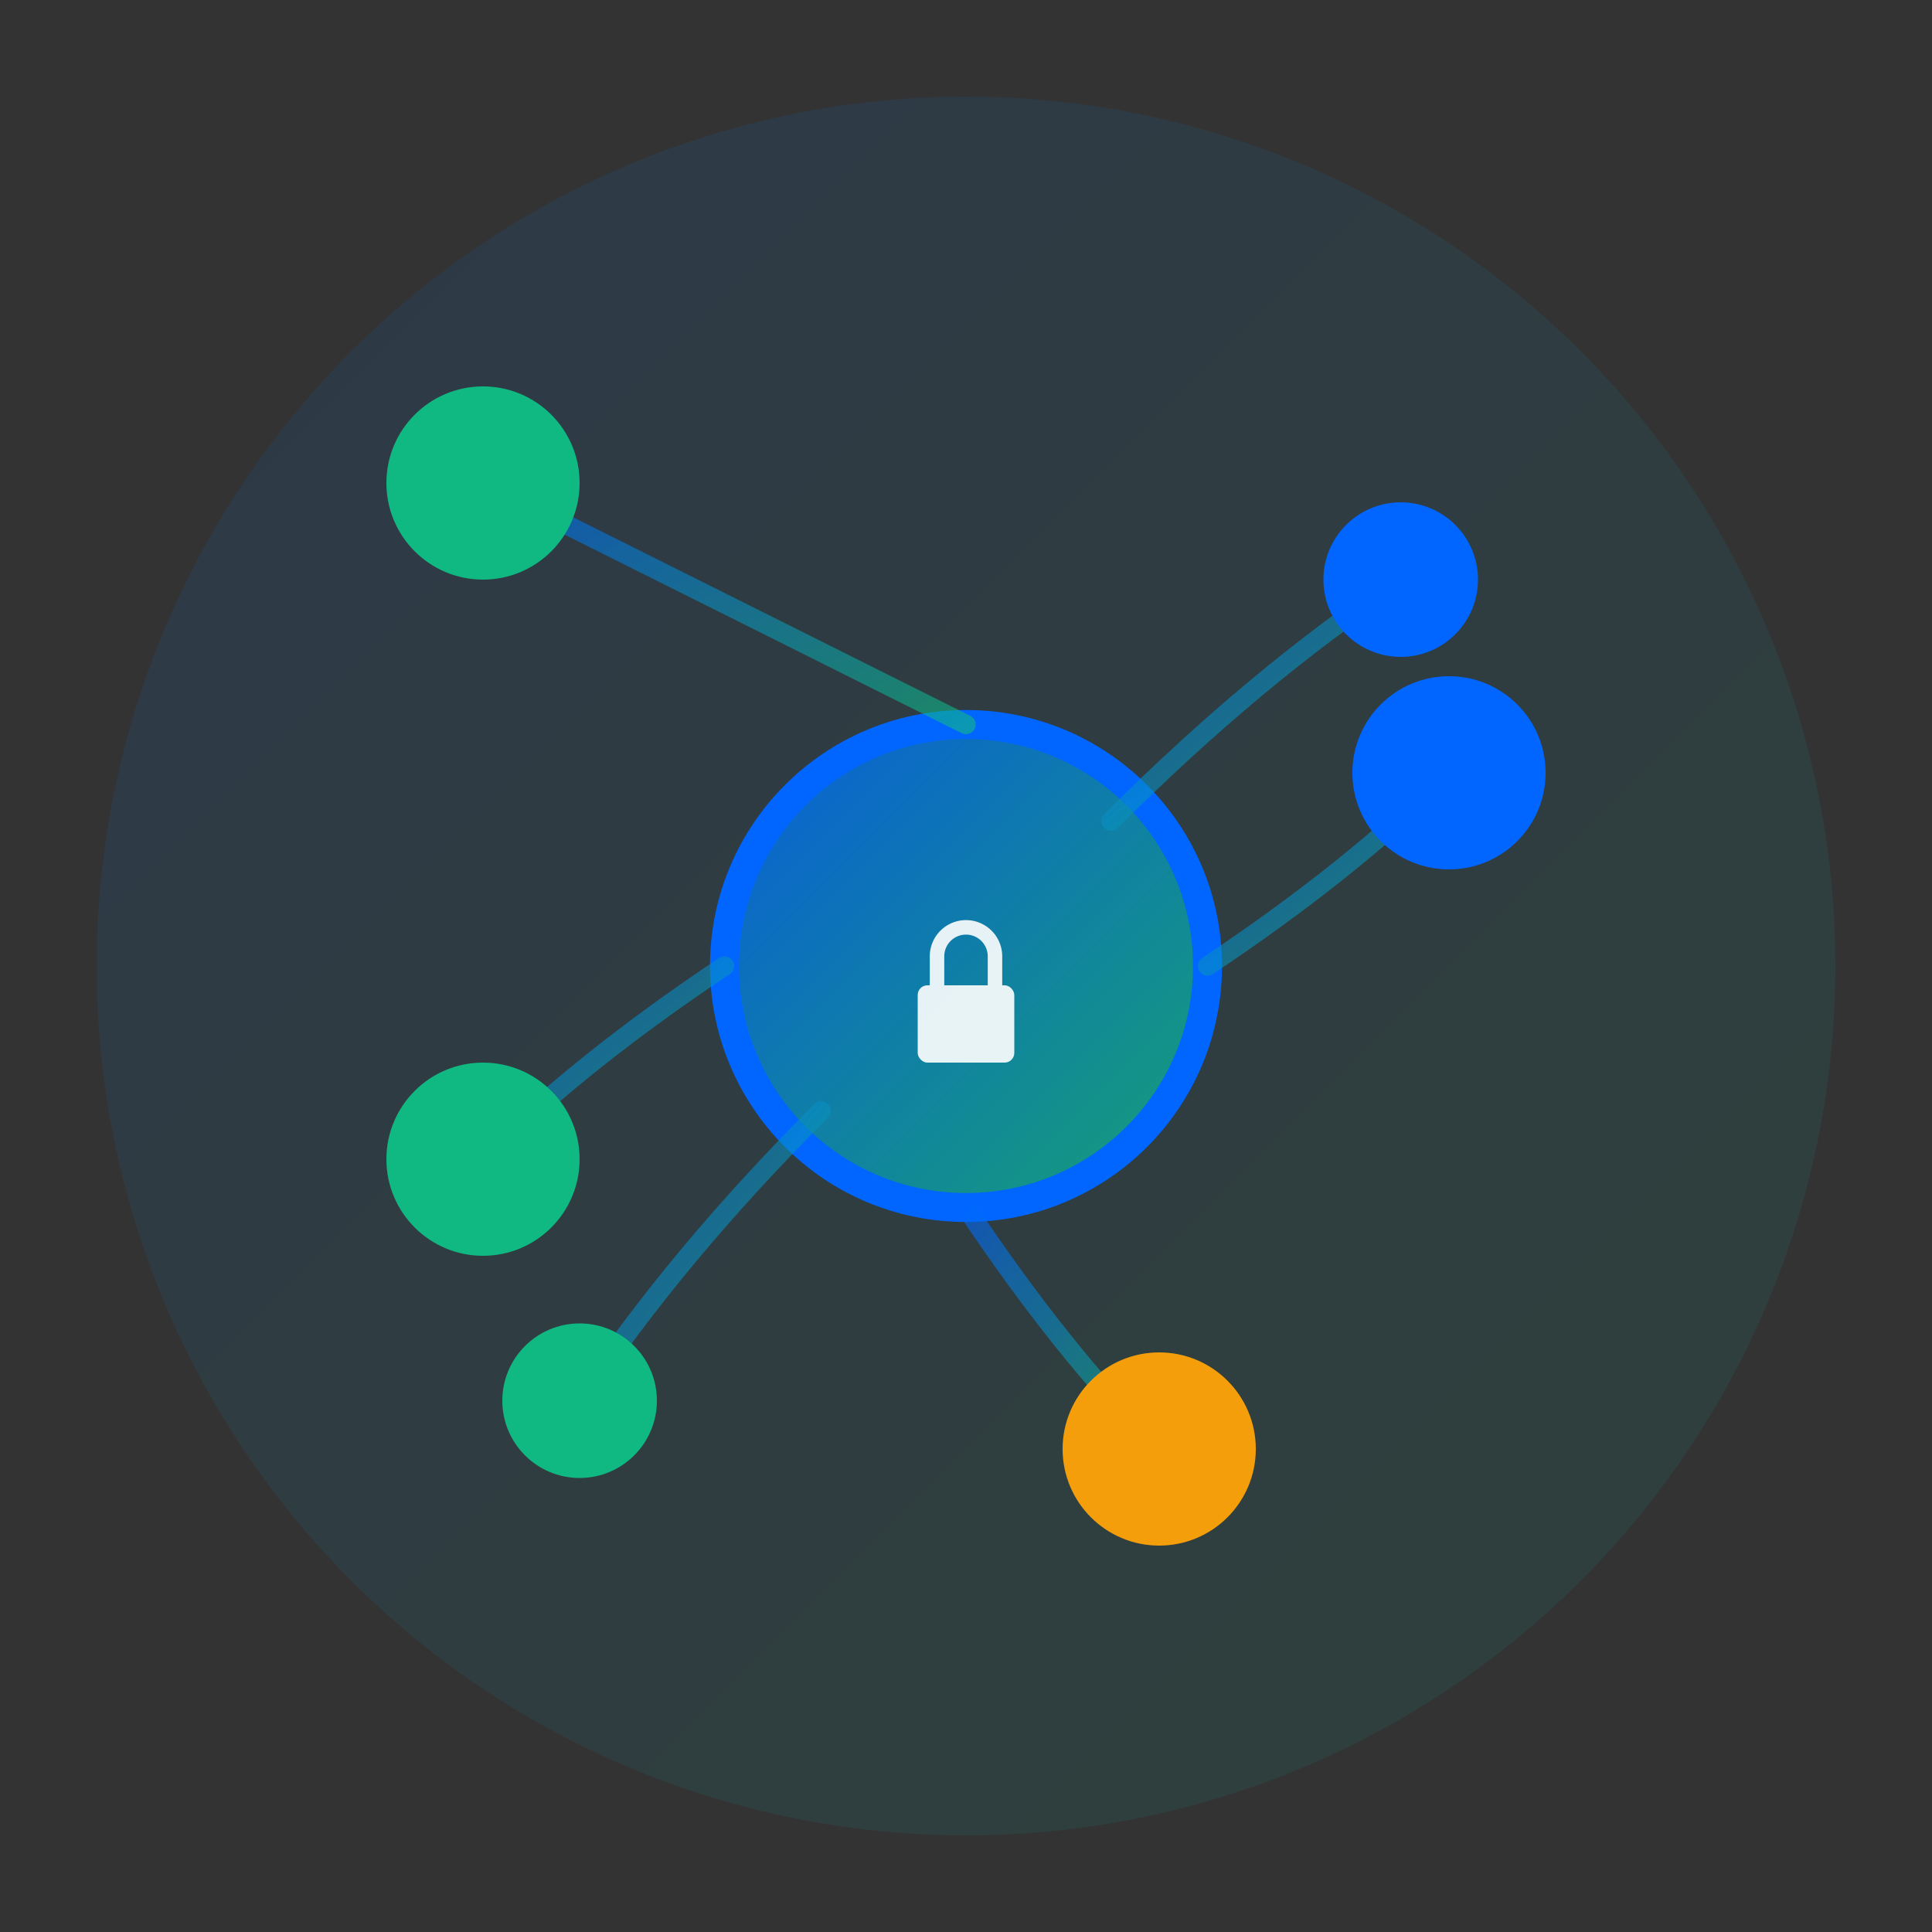 <svg width="200" height="200" viewBox="0 0 200 200" fill="none" xmlns="http://www.w3.org/2000/svg">
  <rect x="0" y="0" width="200" height="200" fill="#333333" stroke="none"/>
  <!-- Background Circle -->
  <circle cx="100" cy="100" r="90" fill="url(#gradient1)" opacity="0.1"/>

  <!-- Brain/Neuron Structure -->
  <g id="neuron">
    <!-- Central Node -->
    <circle cx="100" cy="100" r="25" fill="url(#gradient2)" stroke="#0066FF" stroke-width="3"/>

    <!-- Neural Connections -->
    <path d="M 100 75 Q 70 60 50 50" stroke="url(#gradient3)" stroke-width="2" fill="none" stroke-linecap="round"/>
    <circle cx="50" cy="50" r="10" fill="#10B981"/>

    <path d="M 125 100 Q 140 90 150 80" stroke="url(#gradient3)" stroke-width="2" fill="none" stroke-linecap="round"/>
    <circle cx="150" cy="80" r="10" fill="#0066FF"/>

    <path d="M 100 125 Q 110 140 120 150" stroke="url(#gradient3)" stroke-width="2" fill="none" stroke-linecap="round"/>
    <circle cx="120" cy="150" r="10" fill="#F59E0B"/>

    <path d="M 75 100 Q 60 110 50 120" stroke="url(#gradient3)" stroke-width="2" fill="none" stroke-linecap="round"/>
    <circle cx="50" cy="120" r="10" fill="#10B981"/>

    <path d="M 115 85 Q 130 70 145 60" stroke="url(#gradient3)" stroke-width="2" fill="none" stroke-linecap="round"/>
    <circle cx="145" cy="60" r="8" fill="#0066FF"/>

    <path d="M 85 115 Q 70 130 60 145" stroke="url(#gradient3)" stroke-width="2" fill="none" stroke-linecap="round"/>
    <circle cx="60" cy="145" r="8" fill="#10B981"/>

    <!-- Lock Icon (Privacy Symbol) -->
    <g transform="translate(90, 90)">
      <rect x="5" y="12" width="10" height="8" rx="1" fill="white" opacity="0.9"/>
      <path d="M 7 12 V 9 A 3 3 0 0 1 13 9 V 12" stroke="white" stroke-width="1.5" fill="none" opacity="0.9"/>
    </g>
  </g>

  <!-- Gradients -->
  <defs>
    <linearGradient id="gradient1" x1="0%" y1="0%" x2="100%" y2="100%">
      <stop offset="0%" style="stop-color:#0066FF;stop-opacity:1" />
      <stop offset="100%" style="stop-color:#10B981;stop-opacity:1" />
    </linearGradient>

    <linearGradient id="gradient2" x1="0%" y1="0%" x2="100%" y2="100%">
      <stop offset="0%" style="stop-color:#0066FF;stop-opacity:0.8" />
      <stop offset="100%" style="stop-color:#10B981;stop-opacity:0.8" />
    </linearGradient>

    <linearGradient id="gradient3" x1="0%" y1="0%" x2="100%" y2="100%">
      <stop offset="0%" style="stop-color:#0066FF;stop-opacity:0.6" />
      <stop offset="100%" style="stop-color:#10B981;stop-opacity:0.6" />
    </linearGradient>
  </defs>
</svg>
